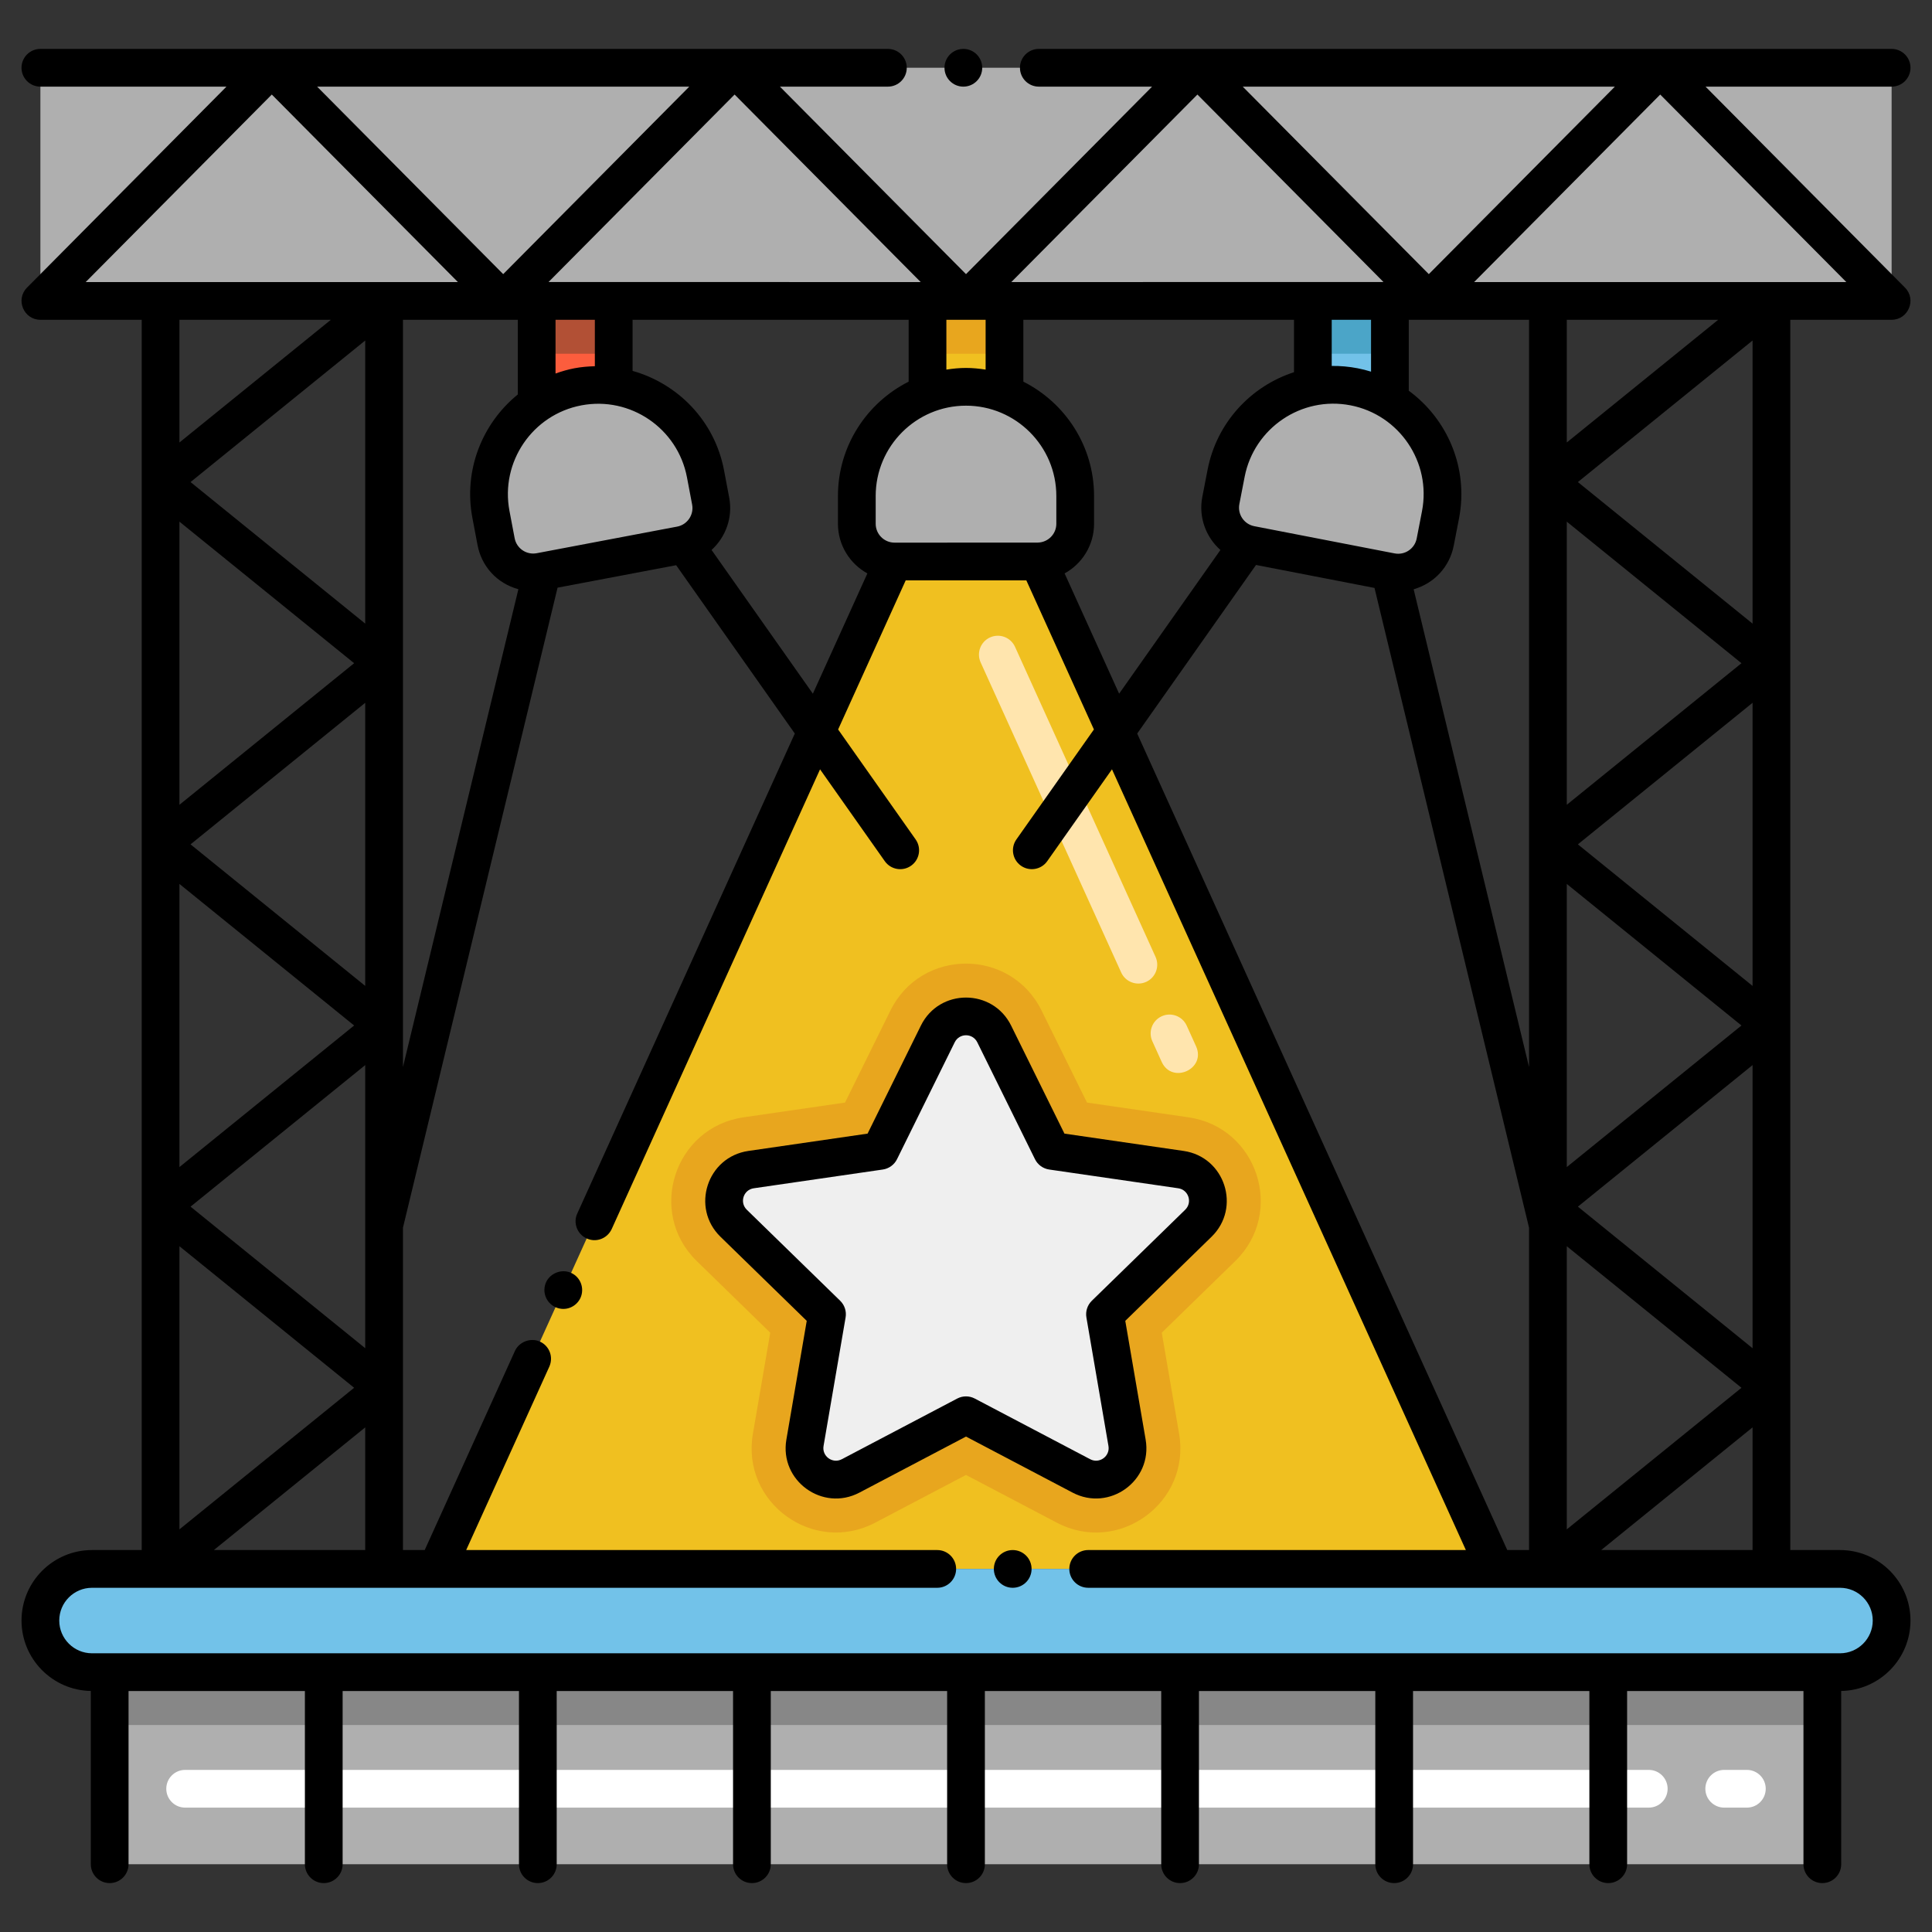 <?xml version="1.0" encoding="utf-8"?>
<!-- Generator: Adobe Illustrator 24.0.0, SVG Export Plug-In . SVG Version: 6.00 Build 0)  -->
<svg version="1.1" xmlns="http://www.w3.org/2000/svg" xmlns:xlink="http://www.w3.org/1999/xlink" x="0px" y="0px"
	 viewBox="0 0 256 256" enable-background="new 0 0 256 256" xml:space="preserve">
<rect x="0" y="0" width="256" height="256" fill="#333333" stroke="none"/>
<g id="Caption">
</g>
<g id="Icons">
	<g>
		<polygon fill="#F0C020" points="121.317,67.956 57.894,207.892 198.107,207.892 134.684,67.956 		"/>
		<rect x="122.891" y="39.87" fill="#F0C020" width="10.22" height="15.49"/>
		<rect x="122.891" y="39.87" fill="#E8A61E" width="10.22" height="7"/>
		<rect x="5.352" y="8.977" fill="#AFAFAF" width="245.298" height="30.896"/>
		<rect x="14.531" y="221.57" fill="#AFAFAF" width="226.94" height="25.45"/>
		<rect x="14.531" y="221.57" fill="#878787" width="226.94" height="7"/>
		<path fill="#AFAFAF" d="M113.532,65.722v3.681c0,2.761,2.239,5,5,5h18.936c2.761,0,5-2.239,5-5v-3.681
			c0-7.99-6.478-14.468-14.468-14.468h0C120.01,51.254,113.532,57.732,113.532,65.722z"/>
		<rect x="173.96" y="39.87" fill="#72C2E9" width="10.21" height="15.49"/>
		<rect x="173.96" y="39.87" fill="#4BA5C8" width="10.21" height="7"/>
		<path fill="#AFAFAF" d="M162.468,62.703l-0.701,3.614c-0.526,2.711,1.246,5.335,3.957,5.861l18.59,3.606
			c2.711,0.526,5.335-1.246,5.861-3.957l0.701-3.614c1.521-7.844-3.604-15.437-11.449-16.958l0,0
			C171.582,49.733,163.989,54.858,162.468,62.703z"/>
		<rect x="71.11" y="39.87" fill="#FC5D3D" width="10.21" height="15.49"/>
		<rect x="71.11" y="39.87" fill="#B25035" width="10.21" height="7"/>
		<path fill="#AFAFAF" d="M65.052,68.162l0.685,3.617c0.514,2.713,3.13,4.496,5.843,3.982l18.605-3.523
			c2.713-0.514,4.496-3.13,3.982-5.843l-0.685-3.617c-1.487-7.851-9.057-13.01-16.907-11.523l0,0
			C68.724,52.741,63.565,60.311,65.052,68.162z"/>
		<path fill="#E8A61E" d="M140.035,201.763L128,195.437l-12.033,6.326c-8.165,4.291-17.771-2.636-16.205-11.773l2.299-13.4
			l-9.735-9.49c-6.627-6.459-2.965-17.719,6.188-19.049l13.455-1.955l6.017-12.192c4.095-8.298,15.937-8.294,20.029,0.001
			l6.017,12.191l13.455,1.955c9.158,1.331,12.812,12.593,6.188,19.049l-9.735,9.49l2.299,13.4
			C157.798,199.091,148.232,206.074,140.035,201.763z"/>
		<path fill="#EFEFEF" d="M131.738,137.003l7.646,15.492l17.096,2.484c3.418,0.497,4.783,4.698,2.31,7.109l-12.371,12.059
			l2.92,17.027c0.584,3.405-2.99,6.001-6.047,4.394l-15.291-8.039l-15.291,8.039c-3.058,1.607-6.631-0.989-6.047-4.394l2.92-17.027
			l-12.371-12.059c-2.474-2.411-1.109-6.612,2.31-7.109l17.096-2.484l7.646-15.492C125.792,133.905,130.209,133.905,131.738,137.003
			z"/>
		<path fill="#72C2E9" d="M5.352,214.73L5.352,214.73c0,3.778,3.062,6.84,6.84,6.84h231.618c3.778,0,6.84-3.062,6.84-6.84l0,0
			c0-3.778-3.062-6.84-6.84-6.84H12.192C8.414,207.89,5.352,210.952,5.352,214.73z"/>
		<path fill="#FFE5AE" d="M153.928,140.699l-1.238-2.732c-0.569-1.257-0.012-2.739,1.245-3.309c1.26-0.572,2.738-0.012,3.31,1.245
			l1.238,2.732C159.853,141.66,155.294,143.707,153.928,140.699z M148.562,128.858L129.94,87.771
			c-0.569-1.258-0.013-2.739,1.245-3.309c1.26-0.572,2.738-0.013,3.31,1.245l18.622,41.087c0.569,1.258,0.013,2.739-1.245,3.309
			C150.614,130.673,149.133,130.116,148.562,128.858z"/>
		<path fill="#FFFFFF" d="M231.468,239.52h-3c-1.381,0-2.5-1.119-2.5-2.5s1.119-2.5,2.5-2.5h3c1.381,0,2.5,1.119,2.5,2.5
			S232.849,239.52,231.468,239.52z M218.468,239.52H24.533c-1.381,0-2.5-1.119-2.5-2.5s1.119-2.5,2.5-2.5h193.936
			c1.381,0,2.5,1.119,2.5,2.5S219.849,239.52,218.468,239.52z"/>
		<path d="M75.67,168.66c-1.23-0.56-2.76,0.03-3.311,1.24c-0.569,1.26-0.01,2.74,1.25,3.31c1.32,0.6,2.756-0.036,3.311-1.24
			C77.48,170.71,76.93,169.23,75.67,168.66z"/>
		<path d="M151.803,190.751l-2.698-15.732l11.43-11.141c3.957-3.856,1.77-10.579-3.695-11.373l-15.796-2.295l-7.063-14.313
			c-2.442-4.947-9.51-4.961-11.959,0l-7.063,14.313l-15.796,2.295c-5.468,0.795-7.651,7.519-3.695,11.373l11.43,11.141
			l-2.698,15.732c-0.935,5.444,4.787,9.601,9.675,7.029L128,190.353l14.128,7.428C146.997,200.34,152.741,196.216,151.803,190.751z
			 M126.837,185.315l-15.291,8.039c-1.221,0.642-2.656-0.388-2.421-1.758l2.921-17.027c0.14-0.811-0.13-1.639-0.719-2.213
			l-12.371-12.059c-0.992-0.967-0.447-2.646,0.924-2.845l17.097-2.484c0.814-0.119,1.519-0.63,1.883-1.368l7.646-15.492
			c0.613-1.241,2.378-1.241,2.99,0c0,0,0,0,0,0l7.646,15.492c0.364,0.738,1.068,1.249,1.883,1.368l17.097,2.484
			c1.371,0.199,1.915,1.878,0.924,2.845l-12.371,12.059c-0.589,0.574-0.858,1.402-0.719,2.213l2.921,17.027
			c0.235,1.37-1.201,2.4-2.421,1.758l-15.291-8.039C128.435,184.933,127.566,184.933,126.837,185.315z"/>
		<circle cx="127.65" cy="8.98" r="2.5"/>
		<path d="M253.15,8.98c0-1.38-1.119-2.5-2.5-2.5h-113c-1.38,0-2.5,1.12-2.5,2.5s1.12,2.5,2.5,2.5h15.007L128,36.325L103.344,11.48
			h14.306c1.381,0,2.5-1.12,2.5-2.5s-1.119-2.5-2.5-2.5H5.35c-1.38,0-2.5,1.12-2.5,2.5s1.12,2.5,2.5,2.5h24.658L3.578,38.113
			c-1.56,1.571-0.441,4.261,1.774,4.261h13.425V205.39H12.19c-0.001,0-0.001,0-0.002,0c-5.149,0.002-9.336,4.191-9.336,9.34
			c0,5.097,4.104,9.246,9.181,9.332v22.958c0,1.381,1.119,2.5,2.5,2.5s2.5-1.119,2.5-2.5v-22.95H40.4v22.95
			c0,1.381,1.119,2.5,2.5,2.5s2.5-1.119,2.5-2.5v-22.95h23.366v22.95c0,1.381,1.119,2.5,2.5,2.5s2.5-1.119,2.5-2.5v-22.95h23.367
			v22.95c0,1.381,1.119,2.5,2.5,2.5s2.5-1.119,2.5-2.5v-22.95H125.5v22.95c0,1.381,1.119,2.5,2.5,2.5s2.5-1.119,2.5-2.5v-22.95
			h23.367v22.95c0,1.381,1.119,2.5,2.5,2.5s2.5-1.119,2.5-2.5v-22.95h23.367v22.95c0,1.381,1.119,2.5,2.5,2.5s2.5-1.119,2.5-2.5
			v-22.95h23.366v22.95c0,1.381,1.119,2.5,2.5,2.5s2.5-1.119,2.5-2.5v-22.95h23.367v22.95c0,1.381,1.119,2.5,2.5,2.5
			s2.5-1.119,2.5-2.5v-22.958c5.076-0.086,9.181-4.236,9.181-9.332c0-5.149-4.188-9.339-9.338-9.34c0,0-0.001,0-0.001,0h-6.586
			V42.374h13.425c2.219,0,3.332-2.695,1.774-4.261L225.993,11.48h24.657C252.031,11.48,253.15,10.36,253.15,8.98z M213.981,11.48
			l-24.656,24.845L164.668,11.48H213.981z M135.6,50.572v-8.198h35.86v6.943c-5.683,1.846-10.23,6.64-11.446,12.909l-0.701,3.614
			c-0.522,2.695,0.481,5.333,2.398,7.036L148.29,91.917l-7.224-15.937c2.323-1.276,3.902-3.745,3.902-6.578v-3.681
			C144.968,59.1,141.146,53.366,135.6,50.572z M114.933,75.98l-7.223,15.937L94.286,72.872c1.865-1.697,2.84-4.289,2.337-6.943
			l-0.685-3.617c-1.239-6.541-6.106-11.478-12.118-13.166v-6.772h36.58v8.198c-5.546,2.794-9.368,8.527-9.368,15.15v3.681
			C111.033,72.235,112.611,74.704,114.933,75.98z M53.394,42.374h15.217v9.898c-4.698,3.807-7.217,10.008-6.016,16.354
			c0,0,0,0,0,0.001l0.686,3.616c0.515,2.722,2.495,5.039,5.407,5.832l-15.294,63.313C53.394,130.134,53.394,54.099,53.394,42.374z
			 M68.193,71.313l-0.686-3.617c-1.227-6.483,3.05-12.758,9.532-13.985c6.488-1.23,12.758,3.049,13.987,9.532l0.685,3.617
			c0.256,1.354-0.637,2.665-1.991,2.921c-11.129,2.108,16.074-3.048-18.606,3.524C69.744,73.559,68.447,72.661,68.193,71.313z
			 M73.611,49.493v-7.119h5.21v6.153c-0.897,0.024-1.801,0.099-2.711,0.271C75.244,48.961,74.417,49.208,73.611,49.493z
			 M116.033,65.722c0-6.599,5.369-11.968,11.968-11.968s11.968,5.369,11.968,11.968v3.681c0,1.343-1.066,2.434-2.396,2.49
			c-0.657,0.008,3.955,0.01-19.039,0.01c-1.379,0-2.5-1.122-2.5-2.5V65.722z M178.951,53.708c6.478,1.257,10.727,7.55,9.47,14.028
			l-0.701,3.614c-0.257,1.328-1.543,2.244-2.931,1.978c-0.245-0.047-18.342-3.558-18.589-3.605c-1.354-0.263-2.24-1.577-1.979-2.93
			l0.701-3.614C166.173,56.732,172.44,52.447,178.951,53.708z M176.46,48.489v-6.115h5.21v6.872
			c-0.576-0.177-1.164-0.329-1.769-0.446C178.746,48.575,177.594,48.475,176.46,48.489z M166.429,74.86l15.7,3.045l20.478,84.774
			v42.711h-2.884L150.684,97.199L166.429,74.86z M187.315,78.082c2.751-0.785,4.774-3.003,5.312-5.781l0.701-3.613
			c1.29-6.652-1.525-13.151-6.658-16.915v-9.4h15.937v99.015L187.315,78.082z M158.663,12.527l24.655,24.843
			c-6.359,0-8.073,0.004-49.314,0.004L158.663,12.527z M125.401,42.374h5.199v6.6c-0.85-0.132-1.714-0.22-2.6-0.22
			s-1.75,0.089-2.6,0.22V42.374z M121.997,37.374c-38.355,0-46.94-0.004-49.314-0.004l24.655-24.843L121.997,37.374z M91.333,11.48
			L66.676,36.325L42.02,11.48H91.333z M11.355,37.374l24.659-24.847l24.659,24.847H11.355z M48.394,189.135v16.255H28.336
			L48.394,189.135z M23.777,202.648v-37.517l23.147,18.758L23.777,202.648z M25.248,159.887l23.146-18.758v21.167
			c-0.001,0.019,0,0.038,0,0.057v16.291L25.248,159.887z M23.777,154.643v-37.517l23.147,18.758L23.777,154.643z M25.248,111.882
			l23.146-18.758v37.516L25.248,111.882z M23.777,106.638V69.121l23.147,18.758L23.777,106.638z M25.248,63.876l23.146-18.758
			v37.515L25.248,63.876z M23.777,58.632V42.374h20.062L23.777,58.632z M243.809,210.39c2.393,0,4.34,1.947,4.34,4.34
			s-1.947,4.34-4.34,4.34H12.192c-2.393,0-4.34-1.947-4.34-4.34s1.947-4.34,4.34-4.34c37.378,0,79.192,0,111.998,0
			c1.38,0,2.5-1.12,2.5-2.5c0-1.38-1.12-2.5-2.5-2.5H61.771l11.02-24.31c0.583-1.321-0.037-2.773-1.25-3.31
			c-1.221-0.56-2.76,0.02-3.311,1.24l-11.954,26.38h-2.882c0-23.435,0-19.167,0-42.711l20.486-84.81l15.714-2.976l15.722,22.305
			L76.491,160.8c-0.569,1.218-0.03,2.734,1.25,3.3c1.244,0.584,2.731,0.016,3.31-1.24l27.61-60.919l8.578,12.169
			c0.793,1.127,2.355,1.399,3.483,0.603c1.129-0.795,1.398-2.355,0.603-3.484l-10.27-14.57l8.954-19.757h15.986l8.954,19.755
			l-10.271,14.571c-0.796,1.128-0.526,2.688,0.603,3.484c1.121,0.79,2.684,0.532,3.483-0.603l8.579-12.171l46.89,103.451H144.19
			c-1.38,0-2.5,1.12-2.5,2.5c0,1.38,1.12,2.5,2.5,2.5C154.667,210.39,231.976,210.39,243.809,210.39z M207.607,58.632V42.374h20.061
			L207.607,58.632z M232.224,45.118v37.516l-23.146-18.758L232.224,45.118z M230.753,87.879l-23.146,18.759V69.121L230.753,87.879z
			 M232.224,93.123v37.517l-23.146-18.758L232.224,93.123z M230.753,135.884l-23.146,18.759v-37.517L230.753,135.884z
			 M232.224,141.129v37.517l-23.146-18.758L232.224,141.129z M230.753,183.89l-23.146,18.759v-37.517L230.753,183.89z
			 M232.224,189.134v16.256h-20.059L232.224,189.134z M244.646,37.374h-49.317l24.659-24.847L244.646,37.374z"/>
		<circle cx="134.19" cy="207.89" r="2.5"/>
	</g>
</g>
</svg>

